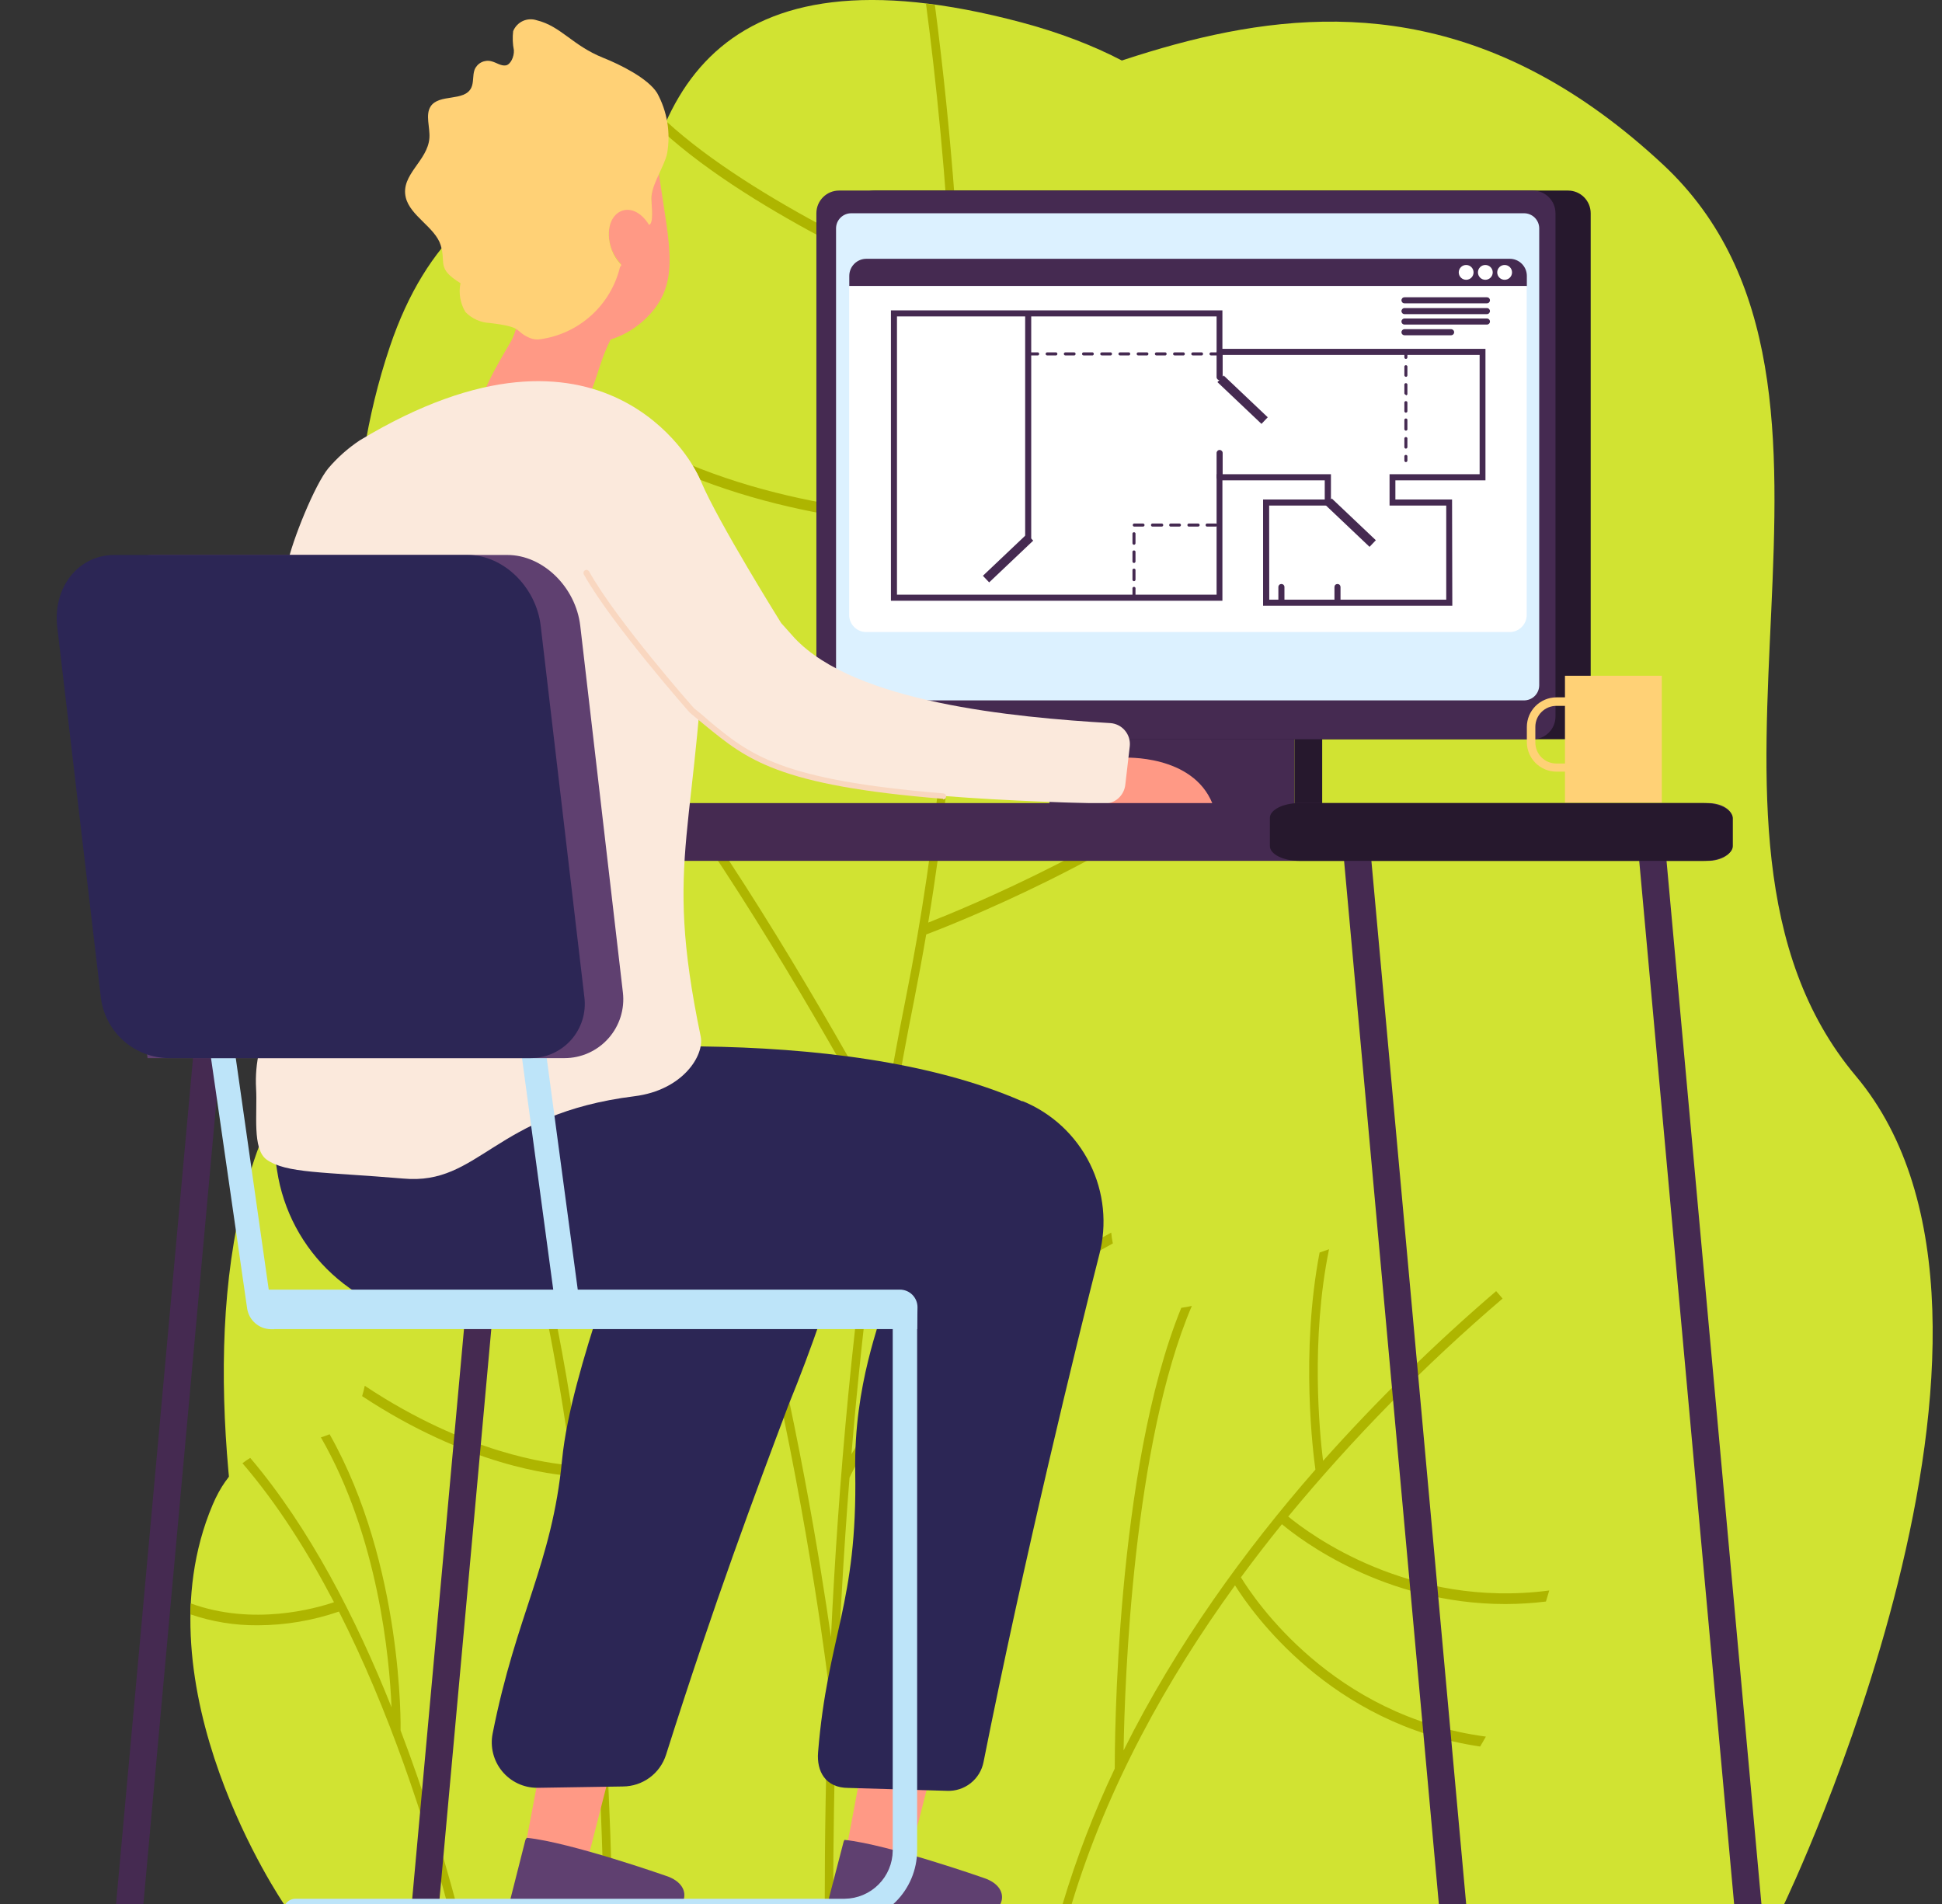 <svg width="102" height="100" viewBox="0 0 102 100" fill="none" xmlns="http://www.w3.org/2000/svg">
<rect x="0" y="0" width="102" height="100" fill="#333333" stroke="none"/>
<g clip-path="url(#clip0)">
<path d="M17.2 100H93.711C93.711 100 108.391 69.499 97.473 56.512C86.554 43.525 99.925 20.366 87.342 8.638C70.017 -7.5 54.358 7.392 44.165 7.597C33.971 7.802 24.325 6.799 20.476 18.21C15.428 33.177 22.812 46.916 16.471 54.999C5.448 69.035 17.2 100 17.2 100Z" fill="url(#paint0_linear)"/>
<path d="M71.719 100C71.719 100 88.156 82.378 79.981 69.672C71.806 56.966 61.33 75.681 58.519 65.605C55.708 55.528 85.819 9.735 53.625 1.17C21.432 -7.396 38.285 33.639 33.394 40.115C27.9 47.394 10.521 28.029 17.552 58.889C23.065 83.103 14.401 71.383 11.164 79.043C7.119 88.611 14.911 100 14.911 100H71.719Z" fill="url(#paint1_linear)"/>
<path d="M10 84.788C10 84.597 10.01 84.405 10.019 84.214C13.294 85.406 16.559 84.486 17.542 84.151C16.153 81.488 14.559 78.975 12.735 76.851C12.865 76.749 13.001 76.656 13.143 76.57C16.244 80.226 18.696 84.979 20.564 89.668C20.457 87.065 19.87 80.735 16.854 75.492C17.01 75.446 17.163 75.391 17.312 75.328C21.191 82.196 21.043 90.772 21.04 90.884C22.281 94.142 23.245 97.305 23.969 100H23.501C22.303 95.57 20.447 89.855 17.802 84.642C16.428 85.115 14.986 85.359 13.533 85.363C12.331 85.371 11.137 85.177 10 84.788H10Z" fill="#AEB500"/>
<path d="M30.091 77.523C29.074 77.464 24.575 76.993 19.02 73.327C19.072 73.153 19.117 72.98 19.159 72.784C24.517 76.344 28.877 76.879 30.017 76.957C29.654 74.307 29.217 71.65 28.689 69.06C27.676 68.919 22.85 68.119 18.81 65.186C18.77 64.938 18.727 64.683 18.682 64.421C22.499 67.342 27.27 68.268 28.573 68.475C27.058 61.249 24.832 54.593 21.566 50.19C19.837 47.868 18.329 45.206 16.986 42.359C17.085 42.21 17.193 42.069 17.311 41.935C18.647 44.802 20.167 47.488 21.894 49.812C24.096 52.783 25.829 56.753 27.195 61.232C27.44 57.711 27.945 47.056 25.649 41.434L26.195 41.541C28.83 48.524 27.619 61.783 27.554 62.453C31.112 74.934 31.976 90.845 32.158 100H31.705C31.594 94.303 31.218 85.986 30.091 77.523Z" fill="#AEB500"/>
<path d="M58.55 92.89C58.55 91.787 58.575 77.176 62.045 68.688C62.232 68.665 62.417 68.631 62.6 68.588C59.505 75.832 59.072 88.327 59.014 91.934C61.79 86.366 65.406 81.398 69.09 77.184C68.976 76.376 68.297 71.078 69.309 65.785C69.473 65.726 69.639 65.668 69.805 65.612C68.834 70.377 69.307 75.246 69.491 76.726C72.319 73.555 75.356 70.577 78.582 67.812C78.695 67.937 78.808 68.067 78.919 68.204C74.843 71.686 71.076 75.516 67.662 79.65C68.806 80.592 74.045 84.495 81.371 83.535C81.316 83.73 81.258 83.923 81.198 84.115C80.492 84.201 79.782 84.245 79.072 84.247C72.689 84.247 68.257 80.83 67.331 80.053C66.602 80.953 65.884 81.883 65.177 82.843C65.894 84.018 69.993 90.142 78.043 91.209C77.943 91.384 77.843 91.557 77.743 91.73C69.876 90.572 65.75 84.677 64.867 83.265C61.306 88.179 58.163 93.819 56.287 100.005H55.812C56.542 97.567 57.458 95.189 58.55 92.89Z" fill="#AEB500"/>
<path d="M43.318 100C43.318 96.557 43.373 92.698 43.535 88.537H43.524C43.484 88.19 39.797 56.831 29.423 41.901C29.616 41.901 29.807 41.888 29.994 41.873C38.586 54.573 42.549 78.29 43.646 85.981C44.031 77.873 44.815 68.801 46.285 59.604C46.226 59.505 46.15 59.364 46.04 59.165C43.054 53.733 38.249 45.442 33.72 39.565C33.802 39.392 33.872 39.215 33.931 39.034C38.523 44.956 43.392 53.348 46.41 58.839C46.757 56.709 47.144 54.578 47.571 52.446C49.273 43.959 50.009 35.497 50.174 27.678C48.654 27.678 40.395 27.444 33.529 23.709C33.512 23.498 33.496 23.284 33.48 23.073C40.317 26.89 48.704 27.109 50.184 27.119C50.259 23.118 50.184 19.293 50.011 15.722C48.636 15.154 39.663 11.351 34.775 6.872C34.844 6.698 34.914 6.525 34.99 6.367C39.602 10.61 48.178 14.358 49.983 15.12C49.695 9.317 49.166 4.219 48.636 0.196C48.791 0.215 48.945 0.233 49.103 0.255C49.99 7.066 50.499 13.921 50.629 20.789C56.796 19.812 63.071 15.236 66.987 11.852C67.057 12.026 67.129 12.185 67.194 12.357C63.222 15.776 56.881 20.383 50.639 21.355C50.764 29.66 50.321 38.978 48.753 48.456C50.63 47.721 59.338 44.158 65.432 39.086C65.342 39.394 65.251 39.701 65.158 40.007C58.722 45.172 49.903 48.607 48.647 49.081C48.449 50.245 48.234 51.411 48.003 52.58C46.389 60.621 45.36 68.746 44.72 76.377C45.924 74.312 49.461 69.552 58.364 64.739C58.383 64.929 58.411 65.119 58.45 65.306C47.748 71.133 44.914 76.943 44.619 77.611C43.958 85.974 43.76 93.694 43.764 99.996L43.318 100Z" fill="#AEB500"/>
<path d="M28.336 17.755C29.335 17.618 30.27 17.184 31.018 16.508C31.766 15.833 32.294 14.947 32.532 13.968L32.608 13.859C31.601 12.826 31.856 10.952 32.959 10.978C33.196 11.007 33.422 11.093 33.617 11.23C33.813 11.367 33.972 11.549 34.081 11.762C34.349 11.717 34.202 10.665 34.202 10.391C34.253 9.943 34.391 9.51 34.61 9.116C35.133 12.979 35.885 15.052 33.685 16.939C33.213 17.341 32.664 17.645 32.072 17.831C31.256 19.463 31.371 20.439 30.338 21.657C30.011 21.874 29.62 21.975 29.229 21.944C27.954 21.944 26.341 22.096 25.404 21.127C25.072 20.783 26.679 18.239 26.902 17.812C26.982 17.637 27.048 17.456 27.099 17.27C27.578 17.519 27.756 17.831 28.336 17.755Z" fill="#FF9985"/>
<path d="M21.311 10.366C21.03 9.167 22.471 8.453 22.554 7.242C22.592 6.687 22.331 6.037 22.617 5.59C23.064 4.908 24.396 5.354 24.753 4.608C24.887 4.328 24.817 3.971 24.925 3.665C24.993 3.495 25.12 3.355 25.284 3.273C25.447 3.191 25.635 3.171 25.812 3.219C26.067 3.282 26.315 3.474 26.564 3.435C26.813 3.397 27.01 2.983 26.991 2.638C26.926 2.309 26.913 1.971 26.953 1.637C27.047 1.402 27.228 1.212 27.457 1.105C27.687 0.999 27.949 0.984 28.19 1.064C29.465 1.376 30.058 2.383 31.677 3.034C32.576 3.391 34.03 4.111 34.514 4.883C35.048 5.854 35.233 6.979 35.037 8.07C34.89 8.753 34.202 9.722 34.208 10.436C34.208 10.71 34.355 11.762 34.087 11.806C33.201 10.378 31.76 11.041 32.002 12.648C32.075 13.13 32.298 13.576 32.64 13.923L32.563 14.031C32.325 15.011 31.797 15.896 31.049 16.571C30.301 17.246 29.367 17.681 28.368 17.819C28.183 17.846 27.993 17.822 27.82 17.748C26.966 17.372 27.552 17.181 25.722 16.964C25.24 16.941 24.785 16.736 24.447 16.39C24.173 15.935 24.08 15.394 24.186 14.873C22.911 14.089 23.44 13.821 23.147 12.877C22.853 11.934 21.54 11.341 21.311 10.366Z" fill="#FFD176"/>
<path d="M69.446 29.728V42.364H67.986V31.188C67.986 30.996 68.023 30.806 68.097 30.629C68.17 30.452 68.278 30.291 68.413 30.156C68.549 30.02 68.71 29.913 68.887 29.839C69.064 29.766 69.254 29.728 69.446 29.728Z" fill="#26182D"/>
<path d="M67.986 36.582H55.12V42.358H67.986V36.582Z" fill="#452A51"/>
<path d="M82.356 10.008H45.92C45.262 10.008 44.728 10.542 44.728 11.201V37.634C44.728 38.292 45.262 38.826 45.92 38.826H82.356C83.015 38.826 83.548 38.292 83.548 37.634V11.201C83.548 10.542 83.015 10.008 82.356 10.008Z" fill="#26182D"/>
<path d="M80.507 10.008H44.071C43.413 10.008 42.879 10.542 42.879 11.201V37.634C42.879 38.292 43.413 38.826 44.071 38.826H80.507C81.166 38.826 81.699 38.292 81.699 37.634V11.201C81.699 10.542 81.166 10.008 80.507 10.008Z" fill="#452A51"/>
<path d="M80.035 11.201H44.721C44.616 11.199 44.512 11.218 44.414 11.257C44.316 11.296 44.227 11.354 44.152 11.427C44.077 11.501 44.017 11.588 43.975 11.685C43.934 11.782 43.913 11.886 43.912 11.991V35.995C43.913 36.1 43.934 36.204 43.975 36.301C44.017 36.398 44.077 36.486 44.152 36.559C44.227 36.633 44.316 36.69 44.414 36.729C44.512 36.768 44.616 36.787 44.721 36.786H80.035C80.141 36.787 80.245 36.768 80.343 36.729C80.441 36.69 80.53 36.633 80.605 36.559C80.68 36.486 80.74 36.398 80.781 36.301C80.823 36.204 80.844 36.1 80.845 35.995V11.985C80.844 11.88 80.821 11.777 80.78 11.681C80.738 11.585 80.678 11.498 80.603 11.425C80.528 11.352 80.439 11.295 80.341 11.257C80.244 11.218 80.14 11.199 80.035 11.201Z" fill="#DCF1FF"/>
<path d="M80.195 14.491C80.195 14.252 80.1 14.024 79.931 13.855C79.763 13.686 79.534 13.592 79.296 13.592H45.506C45.267 13.592 45.039 13.686 44.87 13.855C44.701 14.024 44.607 14.252 44.607 14.491V15.026H80.195V14.491Z" fill="#452A51"/>
<path d="M44.6 15.026V32.297C44.6 32.536 44.695 32.764 44.864 32.933C45.032 33.102 45.261 33.196 45.499 33.196H79.289C79.528 33.196 79.757 33.102 79.925 32.933C80.094 32.764 80.188 32.536 80.188 32.297V15.026H44.6Z" fill="white"/>
<path d="M77.007 14.695C77.222 14.695 77.396 14.521 77.396 14.306C77.396 14.091 77.222 13.917 77.007 13.917C76.792 13.917 76.618 14.091 76.618 14.306C76.618 14.521 76.792 14.695 77.007 14.695Z" fill="white"/>
<path d="M78.014 14.695C78.229 14.695 78.403 14.521 78.403 14.306C78.403 14.091 78.229 13.917 78.014 13.917C77.8 13.917 77.626 14.091 77.626 14.306C77.626 14.521 77.8 14.695 78.014 14.695Z" fill="white"/>
<path d="M79.028 14.695C79.243 14.695 79.417 14.521 79.417 14.306C79.417 14.091 79.243 13.917 79.028 13.917C78.813 13.917 78.639 14.091 78.639 14.306C78.639 14.521 78.813 14.695 79.028 14.695Z" fill="white"/>
<path d="M28.776 90.716L27.418 97.889L30.74 98.156L32.678 90.589L28.776 90.716Z" fill="#FF9985"/>
<path d="M45.722 90.397L44.371 97.57L47.686 97.838L49.631 90.27L45.722 90.397Z" fill="#FF9985"/>
<path d="M57.983 42.205H63.682C62.63 39.604 59.035 39.795 59.035 39.795L57.983 42.205Z" fill="#FF9985"/>
<path d="M21.54 100.949H22.975L28.043 45.163H26.609L21.54 100.949Z" fill="#452A51"/>
<path d="M6.022 100.815H7.457L12.531 45.029H11.097L6.022 100.815Z" fill="#452A51"/>
<path d="M44.358 96.633C46.666 96.875 51.658 98.628 51.658 98.628C53.309 99.164 52.729 100.796 50.88 100.821L43.867 100.923C43.529 100.923 43.274 100.732 43.325 100.515L44.301 96.76C44.309 96.714 44.329 96.67 44.358 96.633Z" fill="#5F4070"/>
<path d="M27.673 96.524C29.981 96.767 34.973 98.52 34.973 98.52C36.624 99.055 36.044 100.688 34.195 100.713L27.182 100.815C26.844 100.815 26.589 100.624 26.64 100.407L27.597 96.633C27.614 96.591 27.64 96.554 27.673 96.524Z" fill="#5F4070"/>
<path d="M36.248 37.34C36.248 37.34 31.39 31.813 30.415 29.454L29.108 26.317C27.195 21.72 34.846 20.675 36.822 25.291C37.727 27.439 41.03 32.724 41.03 32.724L41.738 33.515C44.925 36.901 53.214 37.672 58.314 37.978C58.462 37.987 58.606 38.027 58.739 38.093C58.871 38.16 58.989 38.252 59.084 38.366C59.18 38.479 59.252 38.61 59.296 38.751C59.34 38.893 59.355 39.042 59.34 39.189L59.105 41.21C59.076 41.489 58.943 41.747 58.733 41.933C58.522 42.118 58.25 42.218 57.97 42.211C40.195 41.739 39.595 39.974 36.248 37.34Z" fill="#FBE9DC"/>
<path d="M89.707 42.179H10.013C9.325 42.179 8.738 42.53 8.738 42.957V44.436C8.738 44.864 9.299 45.214 10.013 45.214H89.707C90.396 45.214 90.982 44.864 90.982 44.436V42.957C90.982 42.53 90.421 42.179 89.707 42.179Z" fill="#452A51"/>
<path d="M33.003 61.108L33.411 62.205C33.207 64.436 29.994 71.832 29.522 76.671C28.993 82.141 27.112 84.781 25.875 91.048C25.806 91.394 25.815 91.751 25.901 92.093C25.987 92.435 26.147 92.754 26.371 93.026C26.595 93.299 26.876 93.518 27.195 93.669C27.514 93.82 27.862 93.898 28.215 93.898H28.253L32.716 93.828C33.22 93.826 33.711 93.665 34.117 93.367C34.524 93.069 34.826 92.65 34.98 92.17C37.53 84.118 39.678 78.405 41.406 73.815C42.643 70.787 43.707 67.692 44.594 64.545L44.747 63.907L33.003 61.108Z" fill="#2C2655"/>
<path d="M53.724 57.838H53.679C44.078 53.643 28.725 55.026 22.579 55.829L21.891 55.919V55.989C20.38 56.237 16.153 56.671 14.674 56.263L13.717 56.002L14.553 61.478C14.868 63.573 15.893 65.495 17.457 66.925C19.02 68.355 21.026 69.205 23.14 69.333C24.15 69.402 25.163 69.38 26.169 69.269C32.366 68.498 40.023 67.548 46.475 68.3C46.277 69.416 44.843 72.661 44.919 77.283C45.04 84.258 43.466 85.896 42.968 92.03C42.885 93.037 43.357 93.904 44.562 93.904L49.745 94.057C50.192 94.075 50.63 93.932 50.981 93.655C51.332 93.378 51.572 92.984 51.658 92.546C53.762 81.956 56.593 70.372 57.734 65.909C58.157 64.306 57.984 62.604 57.246 61.12C56.508 59.635 55.257 58.469 53.724 57.838Z" fill="#2C2655"/>
<path d="M12.194 54.242H9.095C8.324 54.24 7.586 53.933 7.041 53.389C6.496 52.844 6.189 52.105 6.188 51.335V47.363C6.188 47.194 6.255 47.031 6.374 46.912C6.494 46.792 6.656 46.725 6.825 46.725C6.994 46.725 7.157 46.792 7.276 46.912C7.396 47.031 7.463 47.194 7.463 47.363V51.335C7.465 51.767 7.637 52.181 7.943 52.487C8.248 52.793 8.663 52.965 9.095 52.967H12.187C12.356 52.967 12.518 53.034 12.638 53.154C12.758 53.273 12.825 53.435 12.825 53.604C12.825 53.773 12.758 53.935 12.638 54.055C12.518 54.175 12.356 54.242 12.187 54.242H12.194Z" fill="#928DF4"/>
<path d="M87.284 35.492H82.197V42.154H87.284V35.492Z" fill="#FFD176"/>
<path d="M82.624 40.101H81.744C81.452 40.101 81.171 39.985 80.964 39.778C80.757 39.571 80.641 39.291 80.641 38.998V38.176C80.641 37.883 80.757 37.602 80.964 37.396C81.171 37.189 81.452 37.073 81.744 37.073H82.624V36.626H81.744C81.334 36.628 80.941 36.792 80.651 37.082C80.36 37.372 80.197 37.765 80.195 38.176V38.998C80.202 39.405 80.368 39.793 80.657 40.079C80.947 40.365 81.337 40.526 81.744 40.528H82.624V40.101Z" fill="#FFD176"/>
<path d="M17.829 30.837L17.549 30.684C19.831 26.445 22.127 23.066 23.402 22.084C24.415 21.293 26.041 20.681 28.228 20.267L28.285 20.579C26.15 20.987 24.569 21.574 23.593 22.332C22.356 23.314 20.093 26.63 17.829 30.837Z" fill="#7A75CA"/>
<path d="M77.026 100.203H75.592L70.523 44.417H71.958L77.026 100.203Z" fill="#452A51"/>
<path d="M92.544 100.311H91.11L86.035 44.526H87.469L92.544 100.311Z" fill="#452A51"/>
<path d="M46.889 68.912V97.207C46.881 97.872 46.613 98.508 46.142 98.978C45.672 99.449 45.036 99.717 44.371 99.725H15.522C15.353 99.725 15.19 99.792 15.071 99.912C14.951 100.031 14.884 100.193 14.884 100.362C14.884 100.532 14.951 100.694 15.071 100.813C15.19 100.933 15.353 101 15.522 101H44.377C45.381 100.992 46.341 100.589 47.05 99.88C47.76 99.17 48.162 98.21 48.171 97.207V68.912H46.889Z" fill="#BDE4F9"/>
<path d="M89.459 42.179H68.254C67.399 42.179 66.698 42.53 66.698 42.957V44.436C66.698 44.864 67.399 45.214 68.254 45.214H89.459C90.313 45.214 91.014 44.864 91.014 44.436V42.957C90.982 42.53 90.313 42.179 89.459 42.179Z" fill="#26182D"/>
<path d="M36.491 24.64C36.491 24.64 31.798 15.338 18.894 23.129C18.281 23.537 17.727 24.029 17.249 24.589C16.542 25.431 15.337 28.415 15.101 29.607C14.788 31.029 16.376 33.847 16.491 35.275C16.809 39.738 15.987 43.193 15.534 47.197C15.343 49.027 14.202 52.776 13.622 55.185C13.471 55.833 13.413 56.498 13.45 57.162C13.526 58.475 13.233 60.35 14.004 60.904C15.031 61.631 16.943 61.542 21.177 61.899C25.2 62.269 25.907 58.501 33.322 57.576C35.872 57.258 37.007 55.421 36.803 54.44C34.782 44.717 36.733 43.965 37.103 30.633C37.281 29.996 37.645 26.668 36.491 24.64Z" fill="#FBE9DC"/>
<path d="M48.171 69.805H14.183L13.475 67.733H47.265C47.511 67.733 47.746 67.83 47.919 68.003C48.092 68.177 48.19 68.412 48.19 68.657L48.171 69.805Z" fill="#BDE4F9"/>
<path d="M14.406 69.811V69.779L12.194 54.242C12.181 54.158 12.153 54.078 12.11 54.005C12.066 53.932 12.009 53.869 11.941 53.818C11.874 53.767 11.797 53.731 11.715 53.71C11.633 53.689 11.547 53.685 11.464 53.697C11.38 53.709 11.299 53.737 11.227 53.781C11.154 53.824 11.091 53.881 11.04 53.949C10.989 54.017 10.953 54.094 10.932 54.176C10.911 54.258 10.906 54.343 10.918 54.427L12.984 68.746C13.033 69.039 13.183 69.306 13.408 69.5C13.632 69.695 13.918 69.805 14.215 69.811H14.406Z" fill="#BDE4F9"/>
<path d="M30.459 68.58L28.502 53.98C28.491 53.897 28.463 53.816 28.421 53.743C28.378 53.67 28.322 53.606 28.255 53.555C28.187 53.504 28.111 53.466 28.029 53.445C27.947 53.423 27.862 53.418 27.779 53.429C27.695 53.44 27.614 53.468 27.541 53.511C27.468 53.553 27.404 53.609 27.353 53.677C27.302 53.744 27.264 53.82 27.243 53.902C27.221 53.984 27.216 54.069 27.227 54.153L29.172 68.58H30.459Z" fill="#BDE4F9"/>
<path d="M7.75 55.574H29.643C30.08 55.575 30.511 55.483 30.909 55.304C31.307 55.126 31.663 54.865 31.953 54.539C32.244 54.213 32.462 53.83 32.593 53.414C32.725 52.998 32.767 52.559 32.716 52.125L30.478 32.877C30.242 30.825 28.508 29.148 26.653 29.148H8.1C6.188 29.142 4.874 30.818 5.11 32.877L7.75 55.574Z" fill="#5F4070"/>
<path d="M8.891 55.574H27.865C28.267 55.575 28.666 55.489 29.033 55.324C29.401 55.159 29.729 54.918 29.997 54.617C30.264 54.316 30.465 53.961 30.585 53.577C30.706 53.192 30.743 52.787 30.695 52.387L28.4 32.877C28.164 30.825 26.43 29.148 24.575 29.148H6.009C4.135 29.142 2.79 30.818 3 32.877L5.295 52.374C5.398 53.255 5.822 54.068 6.484 54.658C7.147 55.248 8.004 55.574 8.891 55.574Z" fill="#2C2655"/>
<path d="M49.541 41.956C40.845 41.255 39.232 39.891 37.007 38.074L36.236 37.436C36.172 37.372 32.098 32.737 30.663 30.168C30.653 30.149 30.647 30.129 30.645 30.108C30.643 30.088 30.645 30.067 30.65 30.046C30.656 30.026 30.666 30.007 30.679 29.991C30.692 29.975 30.709 29.961 30.727 29.951C30.746 29.941 30.766 29.935 30.787 29.933C30.808 29.93 30.829 29.932 30.849 29.938C30.869 29.944 30.888 29.954 30.904 29.967C30.92 29.98 30.934 29.997 30.944 30.015C32.359 32.565 36.414 37.162 36.459 37.206C36.714 37.404 36.969 37.614 37.218 37.844C39.404 39.655 40.979 40.962 49.535 41.669C49.577 41.669 49.618 41.686 49.648 41.716C49.678 41.746 49.694 41.786 49.694 41.829C49.694 41.871 49.678 41.912 49.648 41.941C49.618 41.971 49.577 41.988 49.535 41.988L49.541 41.956Z" fill="#F9D7C0"/>
<path d="M76.28 31.813H66.341V26.234H69.58V25.227H64.205V31.551H46.794V16.301H64.205V18.322H78.021V25.227H73.29V26.234H76.267L76.28 31.813ZM66.666 31.494H75.961V26.553H72.984V24.908H77.715V18.641H63.899V16.62H47.112V31.233H63.899V24.908H69.905V26.553H66.66L66.666 31.494Z" fill="#452A51"/>
<path d="M54.004 28.415C53.962 28.415 53.921 28.398 53.891 28.368C53.861 28.338 53.845 28.298 53.845 28.255V16.499C53.845 16.457 53.861 16.416 53.891 16.386C53.921 16.356 53.962 16.34 54.004 16.34C54.046 16.34 54.087 16.356 54.117 16.386C54.147 16.416 54.163 16.457 54.163 16.499V28.255C54.163 28.298 54.147 28.338 54.117 28.368C54.087 28.398 54.046 28.415 54.004 28.415Z" fill="#452A51"/>
<path d="M64.058 19.967C64.016 19.967 63.975 19.95 63.946 19.921C63.916 19.891 63.899 19.85 63.899 19.808V18.533C63.899 18.49 63.916 18.45 63.946 18.42C63.975 18.39 64.016 18.373 64.058 18.373C64.101 18.373 64.141 18.39 64.171 18.42C64.201 18.45 64.218 18.49 64.218 18.533V19.808C64.218 19.85 64.201 19.891 64.171 19.921C64.141 19.95 64.101 19.967 64.058 19.967Z" fill="#452A51"/>
<path d="M64.058 25.227C64.016 25.227 63.975 25.21 63.946 25.18C63.916 25.15 63.899 25.11 63.899 25.068V23.792C63.899 23.75 63.916 23.71 63.946 23.68C63.975 23.65 64.016 23.633 64.058 23.633C64.101 23.633 64.141 23.65 64.171 23.68C64.201 23.71 64.218 23.75 64.218 23.792V25.068C64.218 25.11 64.201 25.15 64.171 25.18C64.141 25.21 64.101 25.227 64.058 25.227Z" fill="#452A51"/>
<path d="M70.249 31.704C70.207 31.704 70.166 31.688 70.136 31.658C70.106 31.628 70.09 31.587 70.09 31.545V30.831C70.09 30.789 70.106 30.748 70.136 30.718C70.166 30.688 70.207 30.672 70.249 30.672C70.291 30.672 70.332 30.688 70.362 30.718C70.392 30.748 70.408 30.789 70.408 30.831V31.545C70.408 31.587 70.392 31.628 70.362 31.658C70.332 31.688 70.291 31.704 70.249 31.704Z" fill="#452A51"/>
<path d="M67.304 31.704C67.261 31.704 67.221 31.688 67.191 31.658C67.161 31.628 67.144 31.587 67.144 31.545V30.831C67.144 30.789 67.161 30.748 67.191 30.718C67.221 30.688 67.261 30.672 67.304 30.672C67.346 30.672 67.386 30.688 67.416 30.718C67.446 30.748 67.463 30.789 67.463 30.831V31.545C67.463 31.587 67.446 31.628 67.416 31.658C67.386 31.688 67.346 31.704 67.304 31.704Z" fill="#452A51"/>
<path d="M53.938 28.048L51.625 30.241L51.954 30.588L54.267 28.395L53.938 28.048Z" fill="#452A51"/>
<path d="M64.272 19.723L63.944 20.07L66.257 22.263L66.586 21.916L64.272 19.723Z" fill="#452A51"/>
<path d="M69.949 26.18L69.62 26.527L71.933 28.721L72.263 28.373L69.949 26.18Z" fill="#452A51"/>
<path d="M73.838 18.851C73.819 18.85 73.8 18.841 73.786 18.827C73.772 18.813 73.763 18.795 73.762 18.775V18.533C73.767 18.515 73.777 18.5 73.792 18.489C73.806 18.478 73.824 18.473 73.842 18.473C73.86 18.473 73.877 18.478 73.892 18.489C73.906 18.5 73.916 18.515 73.921 18.533V18.775C73.92 18.796 73.91 18.815 73.895 18.829C73.88 18.844 73.859 18.852 73.838 18.851Z" fill="#452A51"/>
<path d="M73.838 23.563C73.819 23.561 73.8 23.553 73.786 23.539C73.772 23.525 73.763 23.506 73.762 23.486V23.015C73.767 22.997 73.777 22.982 73.792 22.971C73.806 22.96 73.824 22.954 73.842 22.954C73.86 22.954 73.877 22.96 73.892 22.971C73.906 22.982 73.916 22.997 73.921 23.015V23.486C73.92 23.507 73.91 23.527 73.895 23.541C73.88 23.555 73.859 23.563 73.838 23.563ZM73.838 22.619C73.819 22.618 73.8 22.609 73.786 22.595C73.772 22.581 73.763 22.563 73.762 22.543V22.039C73.767 22.022 73.777 22.007 73.792 21.996C73.806 21.985 73.824 21.979 73.842 21.979C73.86 21.979 73.877 21.985 73.892 21.996C73.906 22.007 73.916 22.022 73.921 22.039V22.511C73.925 22.524 73.927 22.537 73.924 22.55C73.922 22.564 73.916 22.576 73.908 22.587C73.9 22.598 73.89 22.606 73.877 22.612C73.865 22.617 73.852 22.62 73.838 22.619ZM73.838 21.676C73.819 21.674 73.8 21.666 73.786 21.652C73.772 21.638 73.763 21.619 73.762 21.599V21.127C73.767 21.11 73.777 21.095 73.792 21.084C73.806 21.073 73.824 21.067 73.842 21.067C73.86 21.067 73.877 21.073 73.892 21.084C73.906 21.095 73.916 21.11 73.921 21.127V21.599C73.92 21.62 73.91 21.64 73.895 21.654C73.88 21.668 73.859 21.676 73.838 21.676ZM73.838 20.732C73.819 20.731 73.8 20.722 73.786 20.708C73.772 20.694 73.763 20.675 73.762 20.656V20.184C73.767 20.166 73.777 20.151 73.792 20.14C73.806 20.13 73.824 20.124 73.842 20.124C73.86 20.124 73.877 20.13 73.892 20.14C73.906 20.151 73.916 20.166 73.921 20.184V20.656C73.925 20.668 73.927 20.682 73.924 20.695C73.922 20.709 73.916 20.721 73.908 20.732C73.9 20.742 73.89 20.751 73.877 20.756C73.865 20.762 73.852 20.765 73.838 20.764V20.732ZM73.838 19.789C73.819 19.787 73.8 19.779 73.786 19.765C73.772 19.75 73.763 19.732 73.762 19.712V19.24C73.767 19.223 73.777 19.208 73.792 19.197C73.806 19.186 73.824 19.18 73.842 19.18C73.86 19.18 73.877 19.186 73.892 19.197C73.906 19.208 73.916 19.223 73.921 19.24V19.712C73.921 19.734 73.913 19.755 73.897 19.771C73.882 19.786 73.861 19.795 73.838 19.795V19.789Z" fill="#452A51"/>
<path d="M73.838 24.271C73.819 24.269 73.8 24.261 73.786 24.247C73.772 24.233 73.763 24.214 73.762 24.194V23.952C73.767 23.934 73.777 23.919 73.792 23.908C73.806 23.898 73.824 23.892 73.842 23.892C73.86 23.892 73.877 23.898 73.892 23.908C73.906 23.919 73.916 23.934 73.921 23.952V24.194C73.92 24.215 73.91 24.234 73.895 24.249C73.88 24.263 73.859 24.271 73.838 24.271Z" fill="#452A51"/>
<path d="M59.557 31.481C59.537 31.48 59.519 31.471 59.505 31.457C59.491 31.443 59.482 31.425 59.481 31.405V30.927C59.477 30.914 59.477 30.901 59.479 30.889C59.481 30.876 59.486 30.864 59.494 30.854C59.502 30.844 59.512 30.835 59.523 30.83C59.535 30.824 59.548 30.821 59.56 30.821C59.573 30.821 59.586 30.824 59.597 30.83C59.609 30.835 59.619 30.844 59.627 30.854C59.634 30.864 59.64 30.876 59.642 30.889C59.644 30.901 59.644 30.914 59.64 30.927V31.405C59.639 31.426 59.629 31.445 59.614 31.459C59.598 31.474 59.578 31.481 59.557 31.481ZM59.557 30.525C59.537 30.523 59.519 30.515 59.505 30.501C59.491 30.487 59.482 30.468 59.481 30.448V29.97C59.477 29.958 59.477 29.945 59.479 29.932C59.481 29.92 59.486 29.908 59.494 29.898C59.502 29.887 59.512 29.879 59.523 29.873C59.535 29.868 59.548 29.865 59.56 29.865C59.573 29.865 59.586 29.868 59.597 29.873C59.609 29.879 59.619 29.887 59.627 29.898C59.634 29.908 59.64 29.92 59.642 29.932C59.644 29.945 59.644 29.958 59.64 29.97V30.448C59.639 30.469 59.629 30.489 59.614 30.503C59.598 30.517 59.578 30.525 59.557 30.525ZM59.557 29.569C59.537 29.567 59.519 29.559 59.505 29.545C59.491 29.53 59.482 29.512 59.481 29.492V29.014C59.477 29.002 59.477 28.989 59.479 28.976C59.481 28.963 59.486 28.951 59.494 28.941C59.502 28.931 59.512 28.923 59.523 28.917C59.535 28.911 59.548 28.908 59.56 28.908C59.573 28.908 59.586 28.911 59.597 28.917C59.609 28.923 59.619 28.931 59.627 28.941C59.634 28.951 59.64 28.963 59.642 28.976C59.644 28.989 59.644 29.002 59.64 29.014V29.492C59.639 29.513 59.629 29.532 59.614 29.547C59.598 29.561 59.578 29.569 59.557 29.569ZM59.557 28.612C59.537 28.611 59.519 28.602 59.505 28.588C59.491 28.574 59.482 28.556 59.481 28.536V28.058C59.477 28.045 59.477 28.032 59.479 28.02C59.481 28.007 59.486 27.995 59.494 27.985C59.502 27.975 59.512 27.966 59.523 27.961C59.535 27.955 59.548 27.952 59.56 27.952C59.573 27.952 59.586 27.955 59.597 27.961C59.609 27.966 59.619 27.975 59.627 27.985C59.634 27.995 59.64 28.007 59.642 28.02C59.644 28.032 59.644 28.045 59.64 28.058V28.536C59.639 28.557 59.629 28.576 59.614 28.59C59.598 28.605 59.578 28.612 59.557 28.612ZM63.861 27.656H63.383C63.365 27.651 63.35 27.641 63.339 27.626C63.328 27.612 63.322 27.594 63.322 27.576C63.322 27.558 63.328 27.541 63.339 27.526C63.35 27.512 63.365 27.502 63.383 27.497H63.861C63.882 27.497 63.902 27.505 63.917 27.52C63.932 27.535 63.94 27.555 63.94 27.576C63.94 27.597 63.932 27.618 63.917 27.633C63.902 27.648 63.882 27.656 63.861 27.656ZM62.904 27.656H62.426C62.409 27.651 62.394 27.641 62.383 27.626C62.372 27.612 62.366 27.594 62.366 27.576C62.366 27.558 62.372 27.541 62.383 27.526C62.394 27.512 62.409 27.502 62.426 27.497H62.93C62.951 27.497 62.971 27.505 62.986 27.52C63.001 27.535 63.01 27.555 63.01 27.576C63.01 27.597 63.001 27.618 62.986 27.633C62.971 27.648 62.951 27.656 62.93 27.656H62.904ZM61.948 27.656H61.47C61.453 27.651 61.437 27.641 61.426 27.626C61.416 27.612 61.41 27.594 61.41 27.576C61.41 27.558 61.416 27.541 61.426 27.526C61.437 27.512 61.453 27.502 61.47 27.497H61.948C61.969 27.497 61.989 27.505 62.004 27.52C62.019 27.535 62.028 27.555 62.028 27.576C62.028 27.597 62.019 27.618 62.004 27.633C61.989 27.648 61.969 27.656 61.948 27.656ZM60.992 27.656H60.514C60.496 27.651 60.481 27.641 60.47 27.626C60.459 27.612 60.453 27.594 60.453 27.576C60.453 27.558 60.459 27.541 60.47 27.526C60.481 27.512 60.496 27.502 60.514 27.497H61.017C61.038 27.497 61.059 27.505 61.074 27.52C61.089 27.535 61.097 27.555 61.097 27.576C61.097 27.597 61.089 27.618 61.074 27.633C61.059 27.648 61.038 27.656 61.017 27.656H60.992ZM60.035 27.656H59.557C59.54 27.651 59.525 27.641 59.514 27.626C59.503 27.612 59.497 27.594 59.497 27.576C59.497 27.558 59.503 27.541 59.514 27.526C59.525 27.512 59.54 27.502 59.557 27.497H60.035C60.056 27.497 60.077 27.505 60.092 27.52C60.107 27.535 60.115 27.555 60.115 27.576C60.115 27.597 60.107 27.618 60.092 27.633C60.077 27.648 60.056 27.656 60.035 27.656Z" fill="#452A51"/>
<path d="M64.033 18.666H63.606C63.585 18.666 63.565 18.658 63.55 18.643C63.535 18.628 63.526 18.608 63.526 18.587C63.526 18.566 63.535 18.545 63.55 18.53C63.565 18.515 63.585 18.507 63.606 18.507H64.033C64.054 18.507 64.074 18.515 64.089 18.53C64.104 18.545 64.113 18.566 64.113 18.587C64.113 18.608 64.104 18.628 64.089 18.643C64.074 18.658 64.054 18.666 64.033 18.666ZM63.128 18.666H62.65C62.628 18.666 62.608 18.658 62.593 18.643C62.578 18.628 62.57 18.608 62.57 18.587C62.57 18.566 62.578 18.545 62.593 18.53C62.608 18.515 62.628 18.507 62.65 18.507H63.128C63.145 18.512 63.16 18.523 63.171 18.537C63.182 18.551 63.188 18.569 63.188 18.587C63.188 18.605 63.182 18.622 63.171 18.637C63.16 18.651 63.145 18.662 63.128 18.666ZM62.171 18.666H61.693C61.672 18.666 61.652 18.658 61.637 18.643C61.622 18.628 61.614 18.608 61.614 18.587C61.614 18.566 61.622 18.545 61.637 18.53C61.652 18.515 61.672 18.507 61.693 18.507H62.171C62.189 18.512 62.204 18.523 62.215 18.537C62.226 18.551 62.231 18.569 62.231 18.587C62.231 18.605 62.226 18.622 62.215 18.637C62.204 18.651 62.189 18.662 62.171 18.666ZM61.215 18.666H60.737C60.716 18.666 60.696 18.658 60.681 18.643C60.666 18.628 60.657 18.608 60.657 18.587C60.657 18.566 60.666 18.545 60.681 18.53C60.696 18.515 60.716 18.507 60.737 18.507H61.215C61.232 18.512 61.248 18.523 61.258 18.537C61.269 18.551 61.275 18.569 61.275 18.587C61.275 18.605 61.269 18.622 61.258 18.637C61.248 18.651 61.232 18.662 61.215 18.666ZM60.259 18.666H59.781C59.759 18.666 59.739 18.658 59.724 18.643C59.709 18.628 59.701 18.608 59.701 18.587C59.701 18.566 59.709 18.545 59.724 18.53C59.739 18.515 59.759 18.507 59.781 18.507H60.259C60.276 18.512 60.291 18.523 60.302 18.537C60.313 18.551 60.319 18.569 60.319 18.587C60.319 18.605 60.313 18.622 60.302 18.637C60.291 18.651 60.276 18.662 60.259 18.666ZM59.302 18.666H58.824C58.803 18.666 58.783 18.658 58.768 18.643C58.753 18.628 58.745 18.608 58.745 18.587C58.745 18.566 58.753 18.545 58.768 18.53C58.783 18.515 58.803 18.507 58.824 18.507H59.302C59.32 18.512 59.335 18.523 59.346 18.537C59.357 18.551 59.362 18.569 59.362 18.587C59.362 18.605 59.357 18.622 59.346 18.637C59.335 18.651 59.32 18.662 59.302 18.666ZM58.346 18.666H57.868C57.847 18.666 57.827 18.658 57.812 18.643C57.797 18.628 57.788 18.608 57.788 18.587C57.788 18.566 57.797 18.545 57.812 18.53C57.827 18.515 57.847 18.507 57.868 18.507H58.346C58.363 18.512 58.379 18.523 58.389 18.537C58.4 18.551 58.406 18.569 58.406 18.587C58.406 18.605 58.4 18.622 58.389 18.637C58.379 18.651 58.363 18.662 58.346 18.666ZM57.39 18.666H56.912C56.89 18.666 56.87 18.658 56.855 18.643C56.84 18.628 56.832 18.608 56.832 18.587C56.832 18.566 56.84 18.545 56.855 18.53C56.87 18.515 56.89 18.507 56.912 18.507H57.39C57.407 18.512 57.422 18.523 57.433 18.537C57.444 18.551 57.45 18.569 57.45 18.587C57.45 18.605 57.444 18.622 57.433 18.637C57.422 18.651 57.407 18.662 57.39 18.666ZM56.433 18.666H55.955C55.934 18.666 55.914 18.658 55.899 18.643C55.884 18.628 55.876 18.608 55.876 18.587C55.876 18.566 55.884 18.545 55.899 18.53C55.914 18.515 55.934 18.507 55.955 18.507H56.433C56.451 18.512 56.466 18.523 56.477 18.537C56.488 18.551 56.493 18.569 56.493 18.587C56.493 18.605 56.488 18.622 56.477 18.637C56.466 18.651 56.451 18.662 56.433 18.666ZM55.477 18.666H54.999C54.978 18.666 54.958 18.658 54.943 18.643C54.928 18.628 54.919 18.608 54.919 18.587C54.919 18.566 54.928 18.545 54.943 18.53C54.958 18.515 54.978 18.507 54.999 18.507H55.477C55.494 18.512 55.51 18.523 55.52 18.537C55.531 18.551 55.537 18.569 55.537 18.587C55.537 18.605 55.531 18.622 55.52 18.637C55.51 18.651 55.494 18.662 55.477 18.666ZM54.521 18.666H54.043C54.021 18.666 54.001 18.658 53.986 18.643C53.971 18.628 53.963 18.608 53.963 18.587C53.963 18.566 53.971 18.545 53.986 18.53C54.001 18.515 54.021 18.507 54.043 18.507H54.521C54.538 18.512 54.553 18.523 54.564 18.537C54.575 18.551 54.581 18.569 54.581 18.587C54.581 18.605 54.575 18.622 54.564 18.637C54.553 18.651 54.538 18.662 54.521 18.666Z" fill="#452A51"/>
<path d="M78.11 15.931H73.768C73.726 15.931 73.686 15.915 73.656 15.885C73.626 15.855 73.609 15.814 73.609 15.772C73.609 15.73 73.626 15.689 73.656 15.659C73.686 15.629 73.726 15.613 73.768 15.613H78.097C78.139 15.613 78.18 15.629 78.21 15.659C78.24 15.689 78.257 15.73 78.257 15.772C78.257 15.814 78.24 15.855 78.21 15.885C78.18 15.915 78.139 15.931 78.097 15.931H78.11Z" fill="#452A51"/>
<path d="M78.11 16.499H73.768C73.726 16.499 73.686 16.482 73.656 16.452C73.626 16.422 73.609 16.382 73.609 16.339C73.609 16.297 73.626 16.257 73.656 16.227C73.686 16.197 73.726 16.18 73.768 16.18H78.097C78.139 16.18 78.18 16.197 78.21 16.227C78.24 16.257 78.257 16.297 78.257 16.339C78.257 16.382 78.24 16.422 78.21 16.452C78.18 16.482 78.139 16.499 78.097 16.499H78.11Z" fill="#452A51"/>
<path d="M78.11 17.047H73.768C73.726 17.047 73.686 17.03 73.656 17C73.626 16.971 73.609 16.93 73.609 16.888C73.609 16.845 73.626 16.805 73.656 16.775C73.686 16.745 73.726 16.728 73.768 16.728H78.097C78.139 16.728 78.18 16.745 78.21 16.775C78.24 16.805 78.257 16.845 78.257 16.888C78.257 16.93 78.24 16.971 78.21 17C78.18 17.03 78.139 17.047 78.097 17.047H78.11Z" fill="#452A51"/>
<path d="M76.229 17.608H73.768C73.726 17.608 73.686 17.591 73.656 17.561C73.626 17.532 73.609 17.491 73.609 17.449C73.609 17.407 73.626 17.366 73.656 17.336C73.686 17.306 73.726 17.289 73.768 17.289H76.216C76.259 17.289 76.299 17.306 76.329 17.336C76.359 17.366 76.376 17.407 76.376 17.449C76.376 17.491 76.359 17.532 76.329 17.561C76.299 17.591 76.259 17.608 76.216 17.608H76.229Z" fill="#452A51"/>
</g>
<defs>
<linearGradient id="paint0_linear" x1="44351.8" y1="12161.3" x2="73074.1" y2="12161.3" gradientUnits="userSpaceOnUse">
<stop stop-color="#D1E332"/>
<stop offset="1" stop-color="#AEB500"/>
</linearGradient>
<linearGradient id="paint1_linear" x1="35707" y1="12300.1" x2="58830.6" y2="12300.1" gradientUnits="userSpaceOnUse">
<stop stop-color="#D1E332"/>
<stop offset="1" stop-color="#AEB500"/>
</linearGradient>
<clipPath id="clip0">
<rect width="102" height="100" fill="white"/>
</clipPath>
</defs>
</svg>
